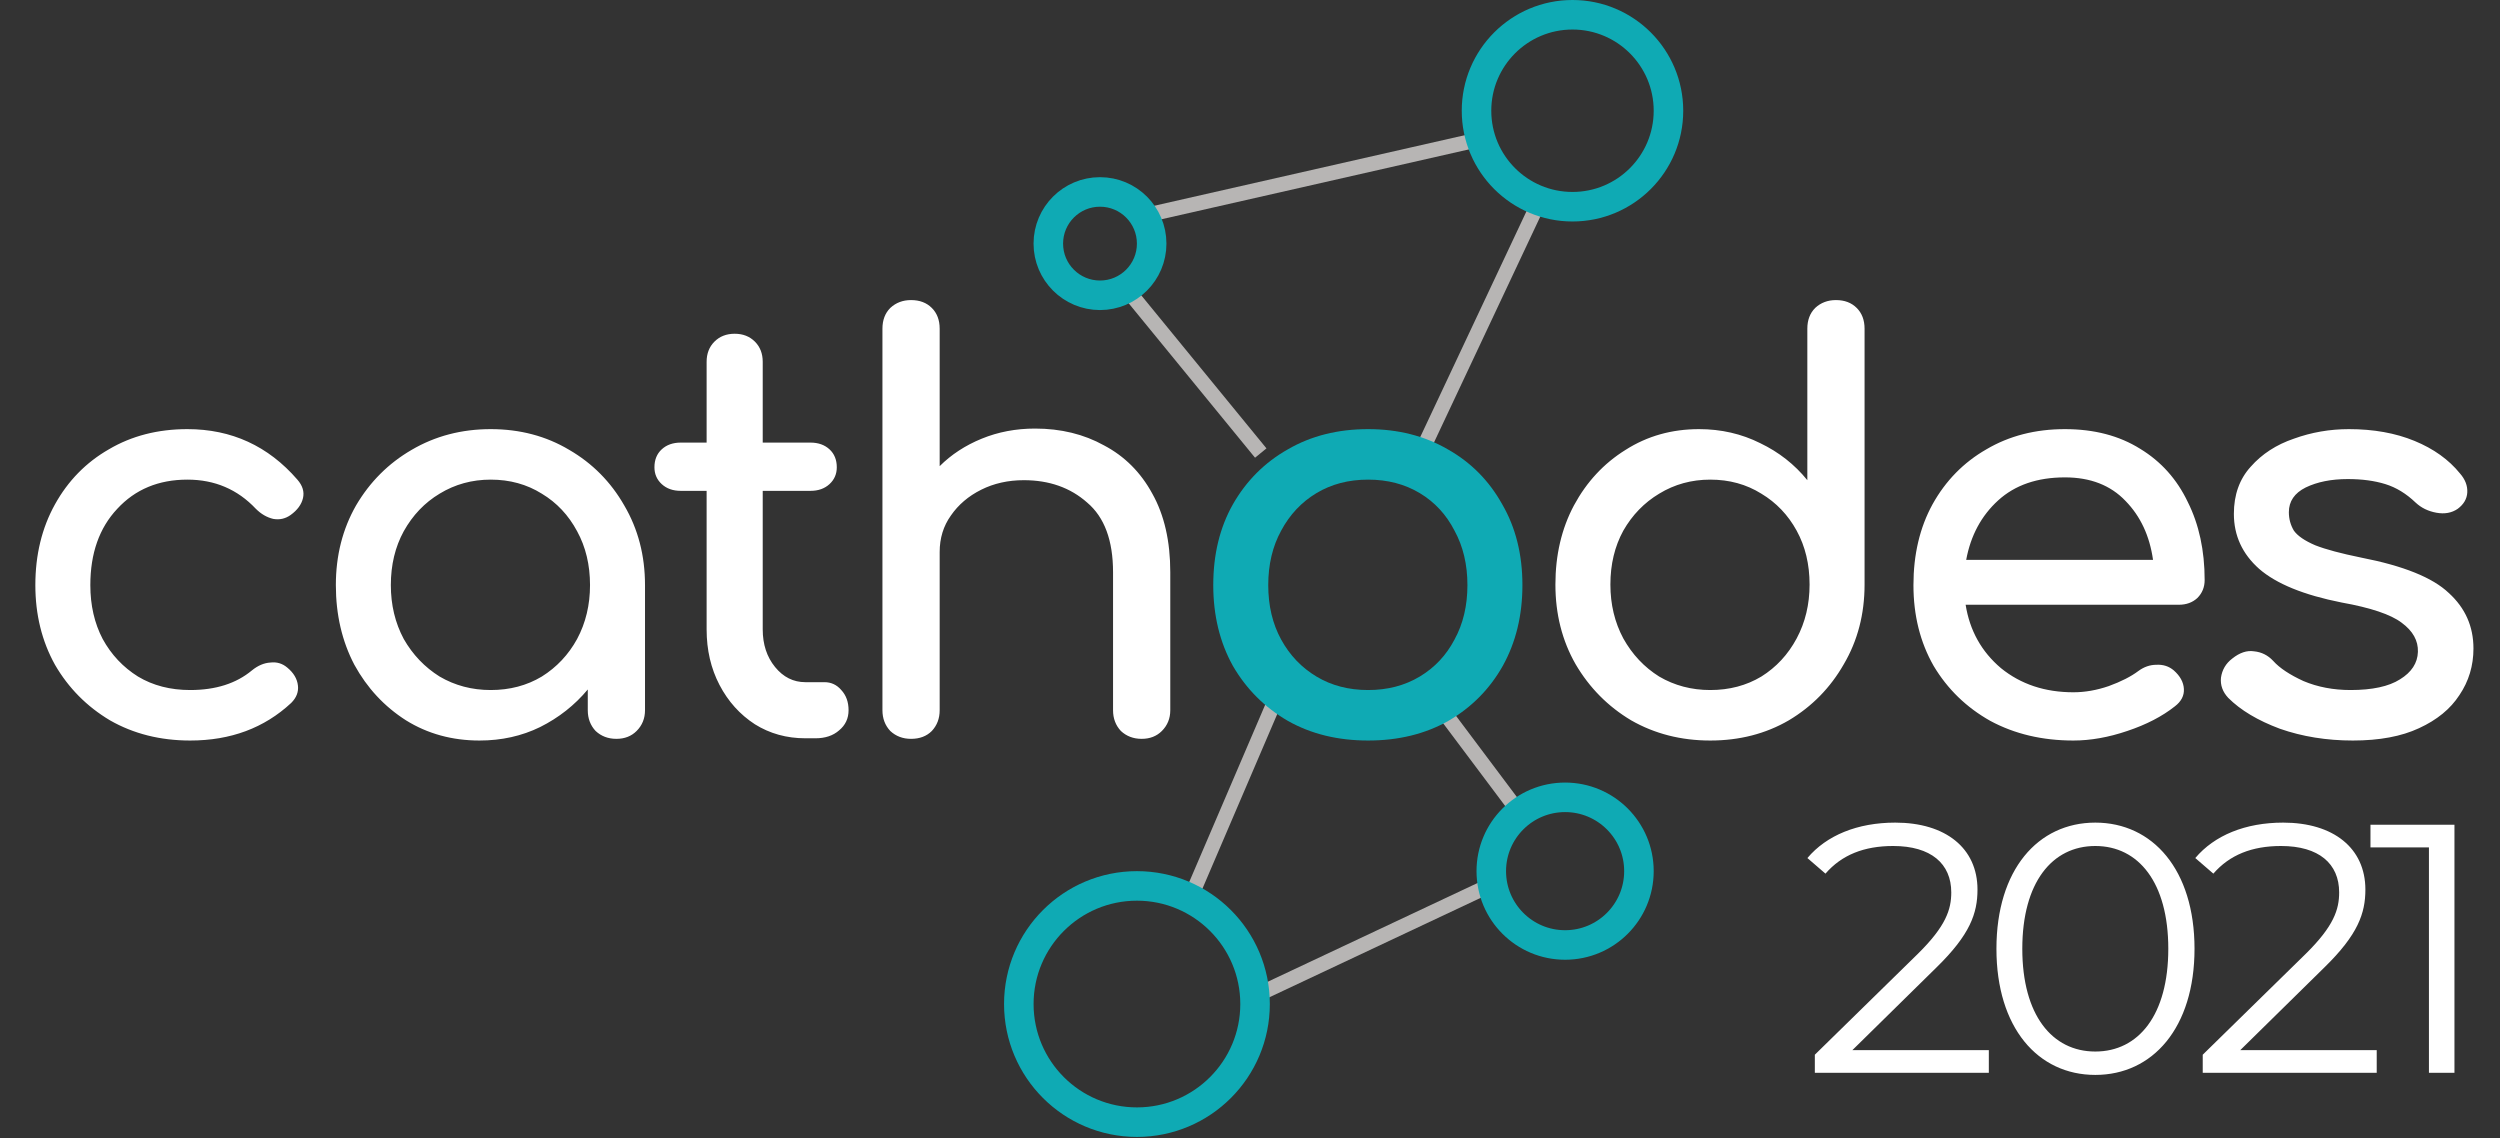 <svg width="426" height="194" viewBox="0 0 426 194" fill="none" xmlns="http://www.w3.org/2000/svg">
<rect x="0" y="0" width="426" height="194" fill="#333333" stroke="none"/>
<line x1="192.188" y1="49.523" x2="214.832" y2="77.199" stroke="#B7B5B4" stroke-width="2.516"/>
<line x1="195.971" y1="36.514" x2="251.323" y2="23.934" stroke="#B7B5B4" stroke-width="2.516"/>
<line x1="262.798" y1="33.244" x2="242.67" y2="76.016" stroke="#B7B5B4" stroke-width="2.516"/>
<line x1="217.531" y1="118.747" x2="202.435" y2="153.97" stroke="#B7B5B4" stroke-width="2.516"/>
<line x1="245.057" y1="120.013" x2="260.153" y2="140.141" stroke="#B7B5B4" stroke-width="2.516"/>
<line x1="213.324" y1="169.949" x2="256.096" y2="149.821" stroke="#B7B5B4" stroke-width="2.516"/>
<path d="M32.411 126.186C27.312 126.186 22.755 125.039 18.739 122.744C14.787 120.386 11.664 117.231 9.37 113.279C7.139 109.264 6.023 104.738 6.023 99.703C6.023 94.54 7.139 89.951 9.37 85.935C11.601 81.92 14.66 78.797 18.548 76.566C22.436 74.271 26.898 73.124 31.933 73.124C39.454 73.124 45.701 75.992 50.672 81.729C51.565 82.748 51.883 83.8 51.628 84.884C51.373 85.967 50.672 86.923 49.525 87.752C48.633 88.389 47.645 88.612 46.561 88.421C45.477 88.166 44.489 87.593 43.597 86.7C40.474 83.386 36.586 81.729 31.933 81.729C27.025 81.729 23.042 83.386 19.982 86.7C16.923 89.951 15.393 94.285 15.393 99.703C15.393 103.145 16.094 106.204 17.496 108.881C18.962 111.558 20.97 113.693 23.52 115.287C26.069 116.817 29.033 117.581 32.411 117.581C36.745 117.581 40.251 116.466 42.928 114.235C43.948 113.407 44.999 112.96 46.083 112.897C47.167 112.769 48.123 113.056 48.951 113.757C50.035 114.649 50.64 115.669 50.768 116.817C50.895 117.9 50.513 118.888 49.62 119.78C45.031 124.051 39.295 126.186 32.411 126.186ZM81.705 126.186C77.052 126.186 72.877 125.039 69.18 122.744C65.484 120.386 62.552 117.231 60.385 113.279C58.281 109.264 57.23 104.738 57.23 99.703C57.23 94.668 58.377 90.142 60.671 86.126C63.03 82.111 66.185 78.956 70.137 76.661C74.152 74.303 78.646 73.124 83.617 73.124C88.589 73.124 93.05 74.303 97.002 76.661C100.954 78.956 104.077 82.111 106.372 86.126C108.73 90.142 109.909 94.668 109.909 99.703V121.023C109.909 122.426 109.431 123.605 108.475 124.561C107.583 125.453 106.436 125.899 105.033 125.899C103.631 125.899 102.452 125.453 101.496 124.561C100.604 123.605 100.157 122.426 100.157 121.023V117.486C97.927 120.163 95.218 122.298 92.031 123.892C88.907 125.421 85.466 126.186 81.705 126.186ZM83.617 117.581C86.868 117.581 89.768 116.817 92.318 115.287C94.867 113.693 96.875 111.558 98.341 108.881C99.807 106.14 100.54 103.081 100.54 99.703C100.54 96.261 99.807 93.201 98.341 90.525C96.875 87.784 94.867 85.648 92.318 84.119C89.768 82.525 86.868 81.729 83.617 81.729C80.43 81.729 77.53 82.525 74.917 84.119C72.367 85.648 70.328 87.784 68.798 90.525C67.332 93.201 66.599 96.261 66.599 99.703C66.599 103.081 67.332 106.14 68.798 108.881C70.328 111.558 72.367 113.693 74.917 115.287C77.53 116.817 80.43 117.581 83.617 117.581ZM137.234 125.804C134.048 125.804 131.179 125.007 128.63 123.414C126.08 121.756 124.072 119.525 122.607 116.721C121.141 113.916 120.408 110.761 120.408 107.256V83.641H116.01C114.671 83.641 113.588 83.258 112.759 82.493C111.93 81.729 111.516 80.772 111.516 79.625C111.516 78.35 111.93 77.331 112.759 76.566C113.588 75.801 114.671 75.418 116.01 75.418H120.408V61.651C120.408 60.249 120.854 59.101 121.746 58.209C122.638 57.317 123.786 56.871 125.188 56.871C126.59 56.871 127.737 57.317 128.63 58.209C129.522 59.101 129.968 60.249 129.968 61.651V75.418H138.095C139.433 75.418 140.517 75.801 141.346 76.566C142.174 77.331 142.589 78.35 142.589 79.625C142.589 80.772 142.174 81.729 141.346 82.493C140.517 83.258 139.433 83.641 138.095 83.641H129.968V107.256C129.968 109.805 130.669 111.941 132.072 113.662C133.474 115.382 135.195 116.243 137.234 116.243H140.485C141.632 116.243 142.589 116.689 143.353 117.581C144.182 118.474 144.596 119.621 144.596 121.023C144.596 122.426 144.055 123.573 142.971 124.465C141.951 125.358 140.613 125.804 138.955 125.804H137.234ZM155.244 125.899C153.842 125.899 152.662 125.453 151.706 124.561C150.814 123.605 150.368 122.426 150.368 121.023V78.382C150.368 76.916 150.814 75.737 151.706 74.845C152.662 73.953 153.842 73.506 155.244 73.506C156.71 73.506 157.889 73.953 158.781 74.845C159.674 75.737 160.12 76.916 160.12 78.382V79.434C162.096 77.458 164.486 75.897 167.29 74.749C170.095 73.602 173.122 73.028 176.373 73.028C180.771 73.028 184.691 73.984 188.133 75.897C191.639 77.745 194.379 80.486 196.355 84.119C198.395 87.752 199.415 92.213 199.415 97.504V121.023C199.415 122.426 198.937 123.605 197.98 124.561C197.088 125.453 195.941 125.899 194.539 125.899C193.136 125.899 191.957 125.453 191.001 124.561C190.109 123.605 189.663 122.426 189.663 121.023V97.504C189.663 92.086 188.197 88.134 185.265 85.648C182.396 83.099 178.795 81.824 174.461 81.824C171.784 81.824 169.362 82.366 167.195 83.45C165.028 84.533 163.307 85.999 162.032 87.847C160.757 89.632 160.12 91.704 160.12 94.062V121.023C160.12 122.426 159.674 123.605 158.781 124.561C157.889 125.453 156.71 125.899 155.244 125.899ZM155.244 106.778C153.842 106.778 152.662 106.332 151.706 105.439C150.814 104.483 150.368 103.304 150.368 101.902V56.01C150.368 54.544 150.814 53.365 151.706 52.473C152.662 51.58 153.842 51.134 155.244 51.134C156.71 51.134 157.889 51.58 158.781 52.473C159.674 53.365 160.12 54.544 160.12 56.01V101.902C160.12 103.304 159.674 104.483 158.781 105.439C157.889 106.332 156.71 106.778 155.244 106.778ZM291.43 126.186C286.458 126.186 281.964 125.039 277.949 122.744C273.997 120.386 270.842 117.199 268.484 113.183C266.189 109.168 265.042 104.643 265.042 99.607C265.042 94.572 266.094 90.078 268.197 86.126C270.364 82.111 273.296 78.956 276.993 76.661C280.69 74.303 284.865 73.124 289.517 73.124C293.278 73.124 296.752 73.921 299.939 75.514C303.126 77.044 305.803 79.147 307.97 81.824V56.01C307.97 54.544 308.416 53.365 309.308 52.473C310.264 51.58 311.443 51.134 312.846 51.134C314.312 51.134 315.491 51.58 316.383 52.473C317.276 53.365 317.722 54.544 317.722 56.01V99.607C317.722 104.643 316.543 109.168 314.184 113.183C311.89 117.199 308.766 120.386 304.815 122.744C300.863 125.039 296.401 126.186 291.43 126.186ZM291.43 117.581C294.68 117.581 297.58 116.817 300.13 115.287C302.679 113.693 304.687 111.526 306.153 108.786C307.619 106.045 308.352 102.985 308.352 99.607C308.352 96.165 307.619 93.106 306.153 90.429C304.687 87.752 302.679 85.648 300.13 84.119C297.58 82.525 294.68 81.729 291.43 81.729C288.243 81.729 285.343 82.525 282.729 84.119C280.18 85.648 278.14 87.752 276.61 90.429C275.144 93.106 274.411 96.165 274.411 99.607C274.411 102.985 275.144 106.045 276.61 108.786C278.14 111.526 280.18 113.693 282.729 115.287C285.343 116.817 288.243 117.581 291.43 117.581ZM353.3 126.186C348.009 126.186 343.293 125.071 339.15 122.84C335.07 120.545 331.852 117.422 329.493 113.47C327.199 109.455 326.051 104.866 326.051 99.703C326.051 94.476 327.135 89.887 329.302 85.935C331.533 81.92 334.592 78.797 338.48 76.566C342.369 74.271 346.83 73.124 351.866 73.124C356.837 73.124 361.108 74.239 364.677 76.47C368.246 78.637 370.955 81.665 372.804 85.553C374.716 89.377 375.672 93.807 375.672 98.842C375.672 100.053 375.258 101.073 374.429 101.902C373.6 102.667 372.549 103.049 371.274 103.049H334.943C335.644 107.447 337.652 111.048 340.966 113.853C344.344 116.594 348.456 117.964 353.3 117.964C355.276 117.964 357.283 117.613 359.323 116.912C361.426 116.147 363.115 115.287 364.39 114.331C365.346 113.63 366.366 113.279 367.45 113.279C368.597 113.215 369.585 113.534 370.413 114.235C371.497 115.191 372.071 116.243 372.134 117.39C372.198 118.538 371.688 119.525 370.605 120.354C368.438 122.075 365.729 123.477 362.478 124.561C359.291 125.644 356.232 126.186 353.3 126.186ZM351.866 81.346C347.149 81.346 343.356 82.653 340.488 85.266C337.62 87.879 335.803 91.257 335.039 95.4H366.876C366.302 91.321 364.741 87.975 362.191 85.362C359.642 82.685 356.2 81.346 351.866 81.346ZM400.921 126.186C396.46 126.186 392.317 125.517 388.492 124.178C384.732 122.776 381.8 121.023 379.696 118.92C378.74 117.9 378.326 116.753 378.453 115.478C378.645 114.14 379.282 113.056 380.366 112.227C381.64 111.208 382.883 110.793 384.094 110.985C385.369 111.112 386.453 111.654 387.345 112.61C388.429 113.821 390.15 114.968 392.508 116.052C394.93 117.072 397.607 117.581 400.539 117.581C404.236 117.581 407.04 116.976 408.952 115.765C410.928 114.554 411.948 112.992 412.012 111.08C412.076 109.168 411.151 107.511 409.239 106.109C407.391 104.706 403.981 103.559 399.009 102.667C392.572 101.392 387.887 99.48 384.955 96.93C382.087 94.381 380.652 91.257 380.652 87.561C380.652 84.31 381.609 81.633 383.521 79.53C385.433 77.362 387.887 75.769 390.882 74.749C393.878 73.666 397.001 73.124 400.252 73.124C404.459 73.124 408.187 73.793 411.438 75.132C414.689 76.47 417.27 78.319 419.182 80.677C420.075 81.697 420.489 82.78 420.425 83.927C420.362 85.011 419.82 85.935 418.8 86.7C417.78 87.401 416.569 87.624 415.167 87.369C413.765 87.115 412.585 86.541 411.629 85.648C410.036 84.119 408.315 83.067 406.467 82.493C404.618 81.92 402.483 81.633 400.061 81.633C397.256 81.633 394.866 82.111 392.89 83.067C390.978 84.023 390.022 85.425 390.022 87.274C390.022 88.421 390.309 89.473 390.882 90.429C391.52 91.321 392.731 92.15 394.516 92.915C396.3 93.616 398.914 94.317 402.355 95.018C409.558 96.42 414.529 98.428 417.27 101.041C420.075 103.591 421.477 106.746 421.477 110.506C421.477 113.438 420.68 116.084 419.087 118.442C417.557 120.8 415.262 122.681 412.203 124.083C409.207 125.485 405.447 126.186 400.921 126.186ZM315.649 178.939L330.02 164.809C335.696 159.254 336.964 155.631 336.964 151.585C336.964 144.52 331.529 140.173 322.955 140.173C316.494 140.173 311.24 142.347 307.98 146.211L311.059 148.868C313.837 145.668 317.641 144.158 322.593 144.158C329.054 144.158 332.496 147.177 332.496 152.068C332.496 154.967 331.59 157.805 326.82 162.515L309.248 179.724V182.804H338.896V178.939H315.649ZM357.039 183.166C366.821 183.166 373.946 175.135 373.946 161.669C373.946 148.204 366.821 140.173 357.039 140.173C347.257 140.173 340.192 148.204 340.192 161.669C340.192 175.135 347.257 183.166 357.039 183.166ZM357.039 179.181C349.672 179.181 344.6 172.961 344.6 161.669C344.6 150.378 349.672 144.158 357.039 144.158C364.406 144.158 369.478 150.378 369.478 161.669C369.478 172.961 364.406 179.181 357.039 179.181ZM381.745 178.939L396.117 164.809C401.793 159.254 403.061 155.631 403.061 151.585C403.061 144.52 397.626 140.173 389.052 140.173C382.591 140.173 377.337 142.347 374.076 146.211L377.156 148.868C379.934 145.668 383.738 144.158 388.689 144.158C395.15 144.158 398.592 147.177 398.592 152.068C398.592 154.967 397.687 157.805 392.916 162.515L375.345 179.724V182.804H404.993V178.939H381.745ZM403.928 140.535V144.4H413.891V182.804H418.239V140.535H403.928Z" fill="white"/>
<path d="M233.128 126.186C227.965 126.186 223.407 125.071 219.456 122.84C215.504 120.545 212.381 117.422 210.086 113.47C207.855 109.455 206.74 104.866 206.74 99.703C206.74 94.476 207.855 89.887 210.086 85.935C212.381 81.92 215.504 78.797 219.456 76.566C223.407 74.271 227.965 73.124 233.128 73.124C238.227 73.124 242.752 74.271 246.704 76.566C250.656 78.797 253.747 81.92 255.978 85.935C258.272 89.887 259.42 94.476 259.42 99.703C259.42 104.866 258.304 109.455 256.073 113.47C253.843 117.422 250.751 120.545 246.799 122.84C242.848 125.071 238.29 126.186 233.128 126.186ZM233.128 117.581C236.442 117.581 239.374 116.817 241.923 115.287C244.473 113.757 246.449 111.654 247.851 108.977C249.317 106.3 250.05 103.208 250.05 99.703C250.05 96.197 249.317 93.106 247.851 90.429C246.449 87.688 244.473 85.553 241.923 84.023C239.374 82.493 236.442 81.729 233.128 81.729C229.813 81.729 226.881 82.493 224.332 84.023C221.782 85.553 219.774 87.688 218.308 90.429C216.842 93.106 216.109 96.197 216.109 99.703C216.109 103.208 216.842 106.3 218.308 108.977C219.774 111.654 221.782 113.757 224.332 115.287C226.881 116.817 229.813 117.581 233.128 117.581Z" fill="#0FAAB4"/>
<circle cx="267.952" cy="18.87" r="16.354" stroke="#0FAAB4" stroke-width="5.032"/>
<circle cx="187.439" cy="41.512" r="8.806" stroke="#0FAAB4" stroke-width="5.032"/>
<circle cx="266.694" cy="148.444" r="12.58" stroke="#0FAAB4" stroke-width="5.032"/>
<circle cx="193.734" cy="171.088" r="20.128" stroke="#0FAAB4" stroke-width="5.032"/>
</svg>

